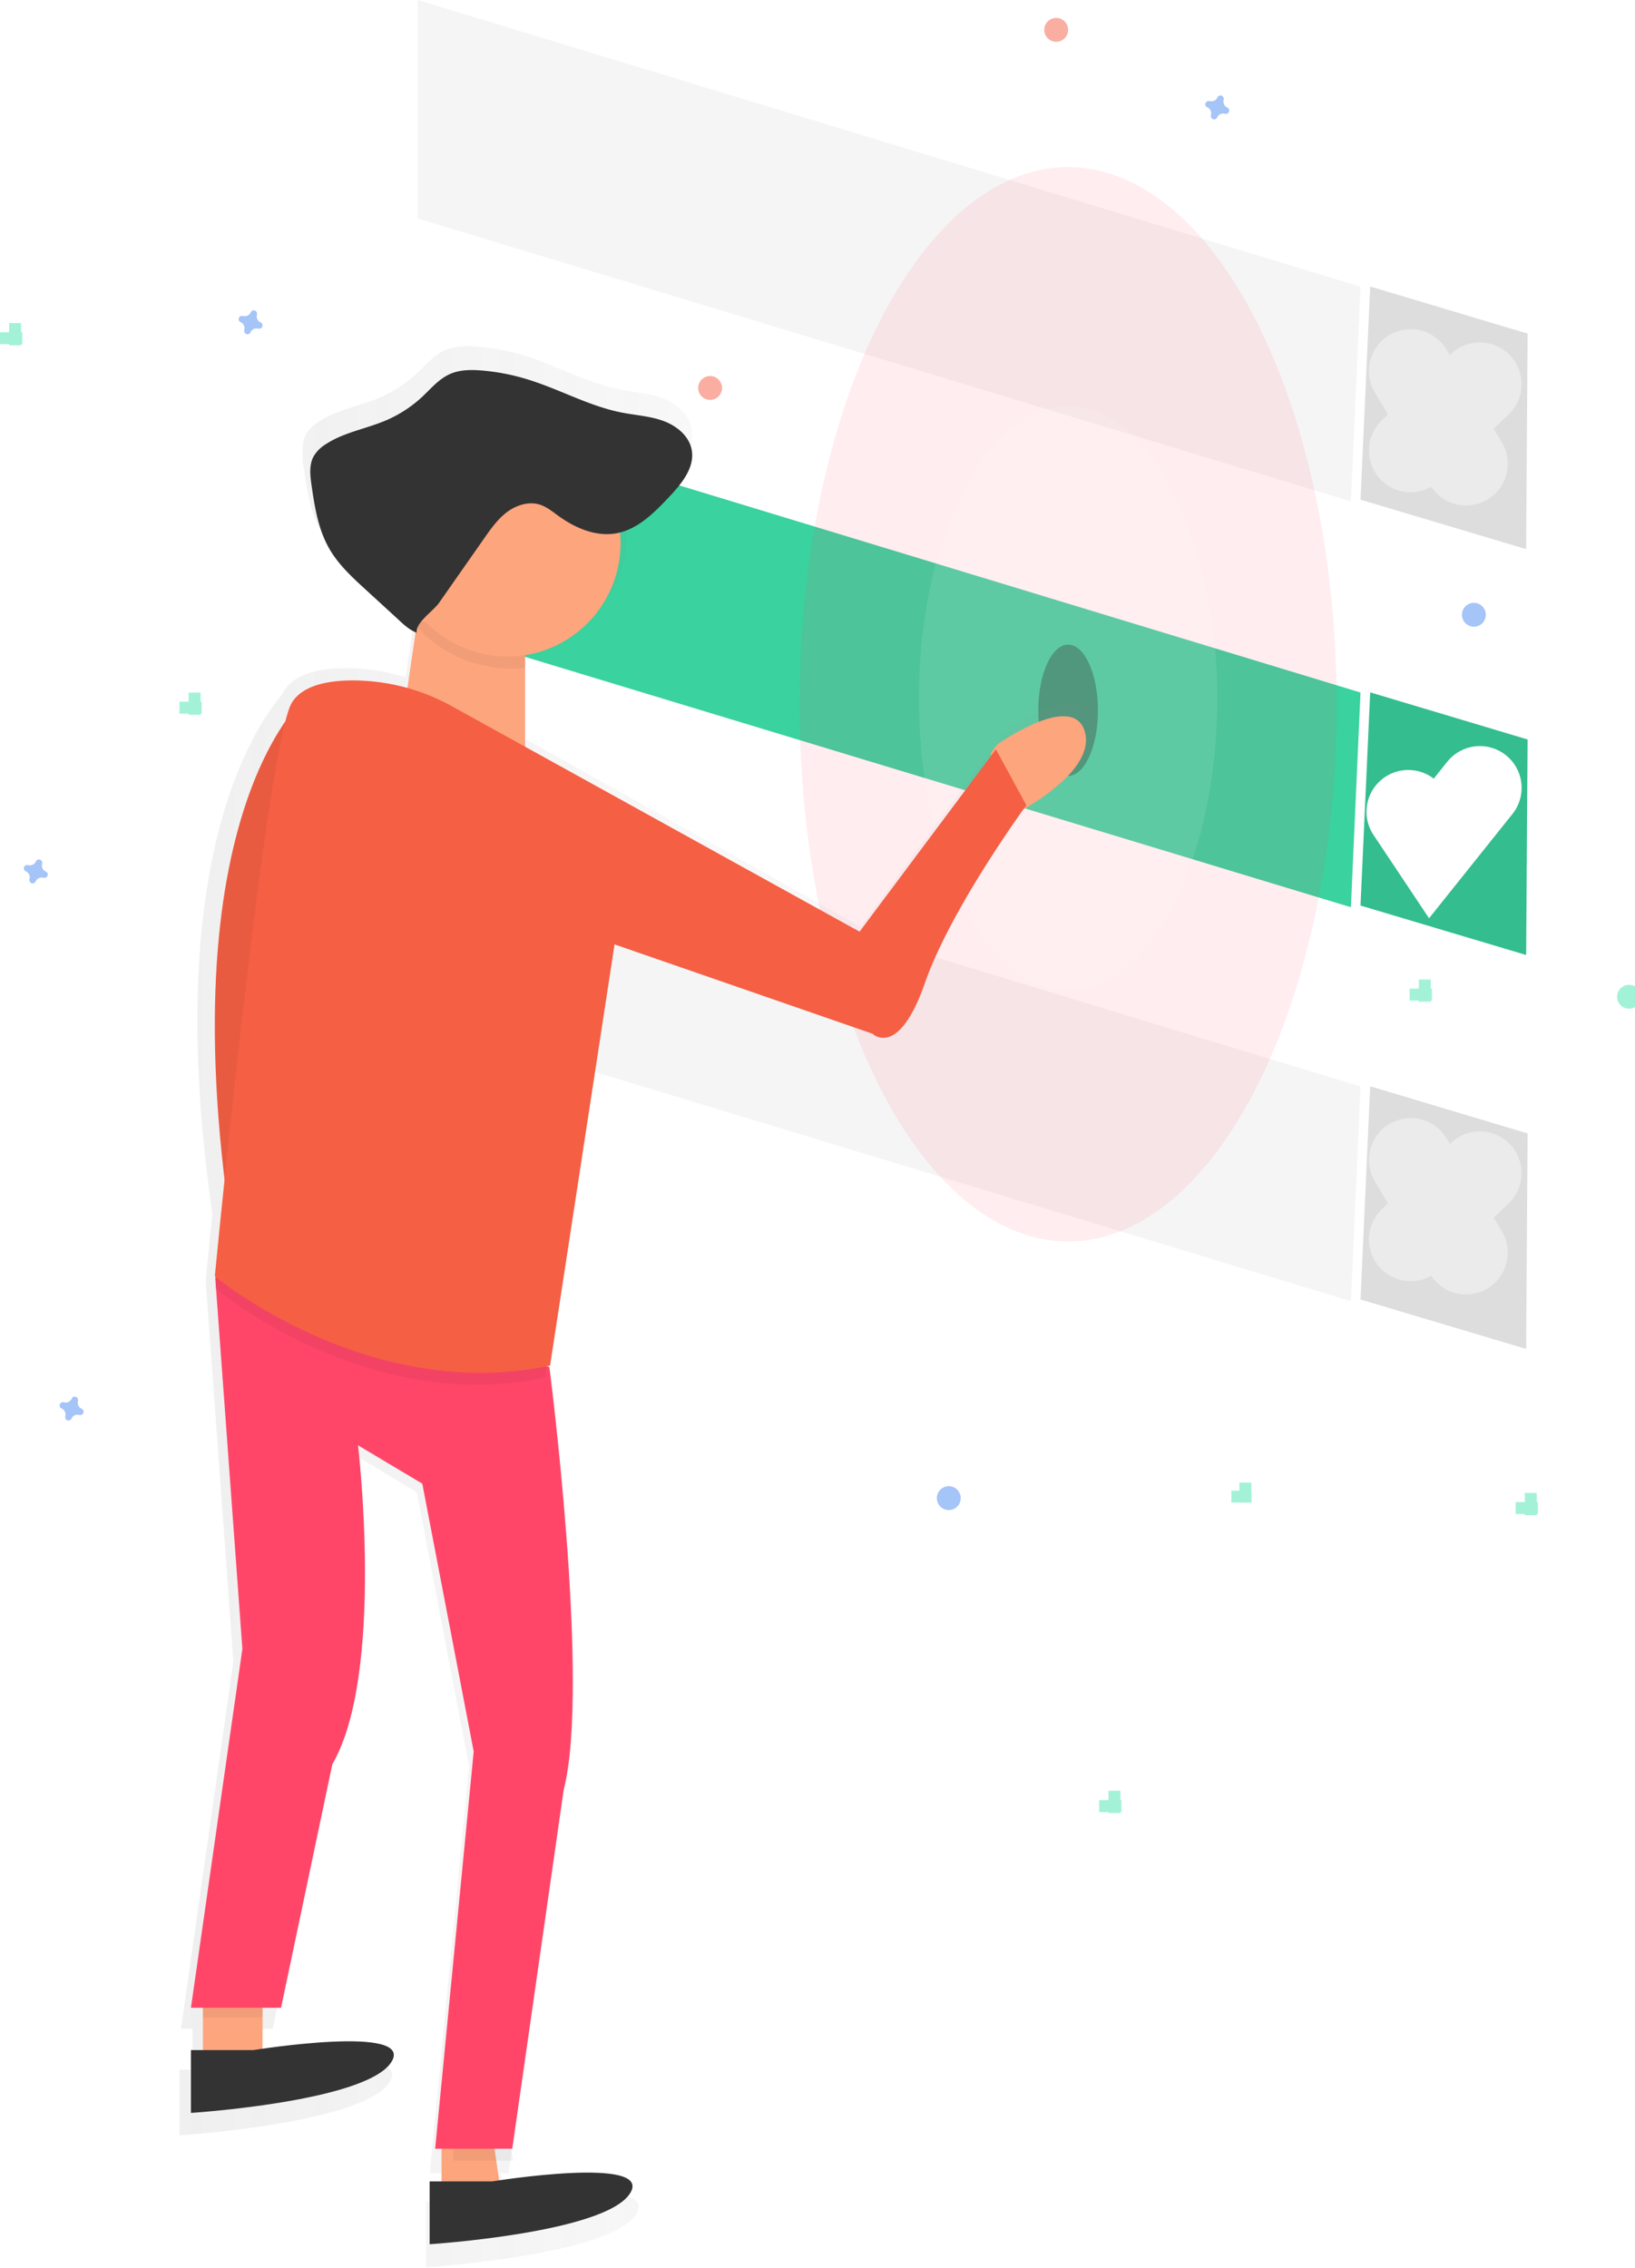 <svg xmlns="http://www.w3.org/2000/svg" width="137" height="190" viewBox="0 0 137 190">
    <defs>
        <linearGradient id="a" x1=".003%" x2="99.999%" y1="50.005%" y2="50.005%">
            <stop offset="0%" stop-color="gray" stop-opacity=".25"/>
            <stop offset="54%" stop-color="gray" stop-opacity=".12"/>
            <stop offset="100%" stop-color="gray" stop-opacity=".1"/>
        </linearGradient>
    </defs>
    <g fill="none" fill-rule="evenodd">
        <path fill="#F5F5F5" fill-rule="nonzero" d="M128 27.947L114.812 24 114 41.858 127.878 46zM35 0v18.3L113.195 42 114 24.014z"/>
        <path fill="#000" fill-rule="nonzero" d="M128 27.947L114.812 24 114 41.858 127.878 46z" opacity=".1"/>
        <path fill="#3AD29F" fill-rule="nonzero" d="M128 61.947L114.812 58 114 75.858 127.878 80zM35 34v18.3L113.195 76 114 58.014z"/>
        <path fill="#000" fill-rule="nonzero" d="M128 61.947L114.812 58 114 75.858 127.878 80z" opacity=".1"/>
        <path stroke="#FFF" stroke-linecap="round" stroke-width="7" d="M118 68.001L120 71l4-5"/>
        <g stroke="#FFF" stroke-linecap="round" stroke-width="7" opacity=".4">
            <path d="M118.203 31.075l4.636 7.772M123.997 32.185l-5.794 5.553"/>
        </g>
        <path fill="#F5F5F5" fill-rule="nonzero" d="M128 94.947L114.812 91 114 108.858 127.878 113zM35 67v18.3l78.195 23.7.805-17.986z"/>
        <path fill="#000" fill-rule="nonzero" d="M128 94.947L114.812 91 114 108.858 127.878 113z" opacity=".1"/>
        <g stroke="#FFF" stroke-linecap="round" stroke-width="7" opacity=".4">
            <path d="M118.203 97.165l4.636 7.772M123.997 98.275l-5.794 5.553"/>
        </g>
        <ellipse cx="89.5" cy="59.5" fill="#000" fill-rule="nonzero" opacity=".3" rx="2.5" ry="5.5"/>
        <ellipse cx="89.5" cy="59" fill="#FF4669" fill-rule="nonzero" opacity=".1" rx="22.5" ry="45"/>
        <ellipse cx="89.5" cy="58.5" fill="#FFF" fill-rule="nonzero" opacity=".1" rx="12.5" ry="24.5"/>
        <path fill="url(#a)" fill-rule="nonzero" d="M76.865 31.04c-1.097-3.296-7.62 1.16-7.62 1.16l-.537.723-11.596 15.7-28.41-15.907v-7.113a9.862 9.862 0 0 0 6.8-3.883 9.894 9.894 0 0 0 1.836-7.62c1.43-.552 2.594-1.743 3.667-2.893.989-1.053 2.048-2.33 1.947-3.733a2.6 2.6 0 0 0-.039-.67c-.226-1.183-1.294-2.046-2.425-2.458-1.131-.413-2.354-.482-3.535-.724-2.816-.551-5.359-2.024-8.104-2.858A18.41 18.41 0 0 0 25.02.041c-.931-.077-1.9-.077-2.753.306-.933.422-1.61 1.246-2.36 1.947a10.74 10.74 0 0 1-3.095 2.018c-1.7.723-3.609 1.02-5.142 2.041a3.037 3.037 0 0 0-1.037 1.041c-.224.46-.32.971-.276 1.48-.007.45.026.898.1 1.34.27 1.89.58 3.825 1.536 5.476.78 1.35 1.946 2.425 3.092 3.48l2.577 2.367c.522.482 1.1 1.075 1.773 1.314-.043-.313.135-.644.4-.964L19 27.734a16.881 16.881 0 0 0-4.803-.76c-2.195-.026-4.416.372-5.376 1.869-.056.09-.105.186-.146.284-3.025 3.596-9.958 15.242-5.881 43.528-.35 3.46-.559 5.652-.559 5.652l.024.347-.024.263.049.038 2.269 31.229-4.39 30.778h.975v3.42H.041v5.495s15.241-.976 17.566-4.396c1.925-2.837-7.657-1.723-10.975-1.26v-2.105h.06v-1.16h1.157l4.39-20.883c4.51-7.812 2.198-27.365 2.198-27.365l5.487 3.297 4.38 22.974-3.288 34.075h.975v2.38h-1.28v5.496s15.24-.976 17.565-4.396c1.925-2.837-7.652-1.723-10.97-1.26l-.368-2.22h.671l4.394-30.778c2.166-8.34-.787-32.808-1.177-35.941l5.434-35.998-.077-.104.077-.509 21.947 7.699s2.195 2.198 4.452-4.339c2.108-6.107 7.89-14.295 8.638-15.338l.08-.111s6.586-3.297 5.488-6.594z" opacity=".5" transform="translate(15 29)"/>
        <path fill="#FDA57D" fill-rule="nonzero" d="M17 167.286V173h5v-8zM37 178.142V185l5-1.142L41 177z"/>
        <path fill="#F55F44" fill-rule="nonzero" d="M26 58s-12.427 9.565-6.305 47L26 58z"/>
        <path fill="#000" fill-rule="nonzero" d="M26 58s-12.427 9.565-6.305 47L26 58zM43 181l-.555-3L38 179v2zM17 169h5v-3l-5 2z" opacity=".05"/>
        <path fill="#FDA57D" fill-rule="nonzero" d="M35.11 51L34 58.584 44 64V53.166z"/>
        <path fill="#FF4669" fill-rule="nonzero" d="M16 168.192l4.31-30.06L18.034 107l28 7.515s3.461 26.719 1.196 35.425L42.924 180h-6.462l3.23-33.28-4.307-22.433L30 121.075s2.275 19.095-2.153 26.719l-4.297 20.398H16z"/>
        <path fill="#FDA57D" fill-rule="nonzero" d="M90.88 61.227c-1.06-3.33-7.362 1.172-7.362 1.172l-.518.735L85.502 68l.079-.112s6.36-3.332 5.3-6.661z"/>
        <path fill="#000" fill-rule="nonzero" d="M35.032 58.748s-8.516-2.257-10.644 1.069C22.259 63.142 18 107.919 18 107.919s12.655 10.686 27.677 7.481L51 80.135 35.032 58.748z" opacity=".05"/>
        <path fill="#F55F44" fill-rule="nonzero" d="M72.026 78.046L37.874 59.167a17.192 17.192 0 0 0-8.1-2.166c-2.16-.026-4.347.361-5.29 1.815C22.323 62.142 18 106.918 18 106.918s12.845 10.688 28.092 7.482l5.403-35.288 21.611 7.483s2.16 2.137 4.38-4.217C79.56 76.438 85.252 68.48 86 67.456l-2.55-4.686-11.424 15.276z"/>
        <path fill="#000" fill-rule="nonzero" d="M35 52.554c1.898 2.177 4.807 3.448 7.886 3.446.372 0 .744-.02 1.114-.056V54l-8.912-2-.088.554z" opacity=".05"/>
        <circle cx="42.5" cy="45.5" r="9.5" fill="#FDA57D" fill-rule="nonzero"/>
        <path fill="#333" fill-rule="nonzero" d="M16 171.737V177s14.547-.936 16.759-4.21c2.212-3.276-11.521-1.053-11.521-1.053H16zM36 182.737V188s14.547-.936 16.759-4.21c2.212-3.276-11.521-1.053-11.521-1.053H36z"/>
        <path fill="#000" fill-rule="nonzero" d="M36.784 50.508l3.788-5.412c.56-.801 1.135-1.617 1.92-2.203.786-.586 1.829-.913 2.76-.613.563.182 1.03.569 1.509.915 1.413 1.027 3.152 1.79 4.881 1.48 1.802-.325 3.187-1.73 4.44-3.061 1.04-1.104 2.159-2.46 1.873-3.95-.224-1.157-1.271-2-2.382-2.404-1.11-.404-2.308-.47-3.468-.697-2.762-.54-5.26-1.981-7.954-2.797a18.117 18.117 0 0 0-3.759-.727c-.914-.075-1.867-.075-2.701.3-.917.412-1.581 1.211-2.316 1.906a10.543 10.543 0 0 1-3.036 1.971c-1.669.712-3.533.998-5.047 1.998a2.976 2.976 0 0 0-1.016 1.02c-.388.726-.288 1.593-.172 2.402.264 1.847.568 3.741 1.506 5.356.766 1.32 1.909 2.373 3.036 3.405l2.53 2.317c.511.47 1.079 1.051 1.74 1.286-.118-.833 1.39-1.802 1.868-2.492z" opacity=".05"/>
        <path fill="#333" fill-rule="nonzero" d="M36.784 50.506l3.788-5.411c.56-.802 1.135-1.618 1.92-2.204.786-.586 1.829-.913 2.76-.612.563.181 1.03.569 1.509.915 1.413 1.027 3.152 1.79 4.881 1.48 1.802-.325 3.187-1.73 4.44-3.061 1.04-1.104 2.159-2.46 1.873-3.95-.224-1.157-1.271-2-2.382-2.404-1.11-.404-2.308-.47-3.468-.697-2.762-.54-5.26-1.98-7.954-2.796a18.118 18.118 0 0 0-3.759-.727c-.914-.075-1.867-.075-2.701.3-.917.412-1.581 1.211-2.316 1.906a10.543 10.543 0 0 1-3.036 1.973c-1.669.712-3.533.998-5.047 1.998a2.976 2.976 0 0 0-1.016 1.02c-.388.726-.288 1.592-.172 2.401.264 1.847.568 3.74 1.506 5.356.766 1.32 1.909 2.373 3.036 3.404l2.53 2.317c.511.47 1.079 1.051 1.74 1.286-.118-.833 1.39-1.814 1.868-2.494z"/>
        <g fill="#47E6B1" fill-rule="nonzero" opacity=".5">
            <path d="M.767 27.064h1v1.864h-1z"/>
            <path d="M1.864 27.83v1H0v-1z"/>
        </g>
        <g fill="#47E6B1" fill-rule="nonzero" opacity=".5">
            <path d="M127.767 125.064h1v1.864h-1z"/>
            <path d="M128.864 125.83v1H127v-1z"/>
        </g>
        <g fill="#47E6B1" fill-rule="nonzero" opacity=".5">
            <path d="M118.887 82.053h1v1.864h-1z"/>
            <path d="M119.984 82.82v1h-1.864v-1z"/>
        </g>
        <g fill="#47E6B1" fill-rule="nonzero" opacity=".5">
            <path d="M103.851 124.196h1v1.678h-1z"/>
            <path d="M104.855 124.87v1h-1.678v-1z"/>
        </g>
        <g fill="#47E6B1" fill-rule="nonzero" opacity=".5">
            <path d="M92.884 150.013h1v1.864h-1z"/>
            <path d="M93.964 150.799v1H92.1v-1z"/>
        </g>
        <g fill="#47E6B1" fill-rule="nonzero" opacity=".5">
            <path d="M15.804 58.016h1v1.864h-1z"/>
            <path d="M16.9 58.785v1h-1.864v-1z"/>
        </g>
        <path fill="#4D8AF0" fill-rule="nonzero" d="M21.838 27.012a.548.548 0 0 1-.302-.663.263.263 0 0 0 0-.06.275.275 0 0 0-.494-.182.263.263 0 0 0-.03.055.548.548 0 0 1-.663.302h-.06a.275.275 0 0 0-.182.494.263.263 0 0 0 .055.03.548.548 0 0 1 .302.663.263.263 0 0 0 0 .06.275.275 0 0 0 .494.182.263.263 0 0 0 .03-.055.548.548 0 0 1 .663-.302h.06a.275.275 0 0 0 .182-.494.263.263 0 0 0-.055-.03zM102.838 9.012a.548.548 0 0 1-.302-.663.263.263 0 0 0 0-.06.275.275 0 0 0-.494-.182.263.263 0 0 0-.03.055.548.548 0 0 1-.663.302h-.06a.275.275 0 0 0-.182.494.263.263 0 0 0 .055.03.548.548 0 0 1 .302.663.263.263 0 0 0 0 .06.275.275 0 0 0 .494.182.263.263 0 0 0 .03-.055.548.548 0 0 1 .663-.302h.06a.275.275 0 0 0 .182-.494.263.263 0 0 0-.055-.03zM3.838 73.012a.548.548 0 0 1-.302-.663.263.263 0 0 0 0-.06.275.275 0 0 0-.494-.182.263.263 0 0 0-.03.055.548.548 0 0 1-.663.302h-.06a.275.275 0 0 0-.182.494.263.263 0 0 0 .055.03.548.548 0 0 1 .302.663.263.263 0 0 0 0 .06.275.275 0 0 0 .494.182.263.263 0 0 0 .03-.055.548.548 0 0 1 .663-.302h.06a.275.275 0 0 0 .182-.494.263.263 0 0 0-.055-.03zM6.838 118.012a.548.548 0 0 1-.302-.663.263.263 0 0 0 0-.06.275.275 0 0 0-.494-.182.263.263 0 0 0-.03.055.548.548 0 0 1-.663.302h-.06a.275.275 0 0 0-.182.494.263.263 0 0 0 .055.03.548.548 0 0 1 .302.663.263.263 0 0 0 0 .06.275.275 0 0 0 .494.182.263.263 0 0 0 .03-.055.548.548 0 0 1 .663-.302h.06a.275.275 0 0 0 .182-.494.263.263 0 0 0-.055-.03z" opacity=".5"/>
        <circle cx="59.5" cy="32.5" r="1" fill="#F55F44" fill-rule="nonzero" opacity=".5"/>
        <circle cx="79.5" cy="125.5" r="1" fill="#4D8AF0" fill-rule="nonzero" opacity=".5"/>
        <circle cx="123.5" cy="51.5" r="1" fill="#4D8AF0" fill-rule="nonzero" opacity=".5"/>
        <circle cx="136.5" cy="83.5" r="1" fill="#47E6B1" fill-rule="nonzero" opacity=".5"/>
        <circle cx="88.5" cy="2.5" r="1" fill="#F55F44" fill-rule="nonzero" opacity=".5"/>
    </g>
</svg>
